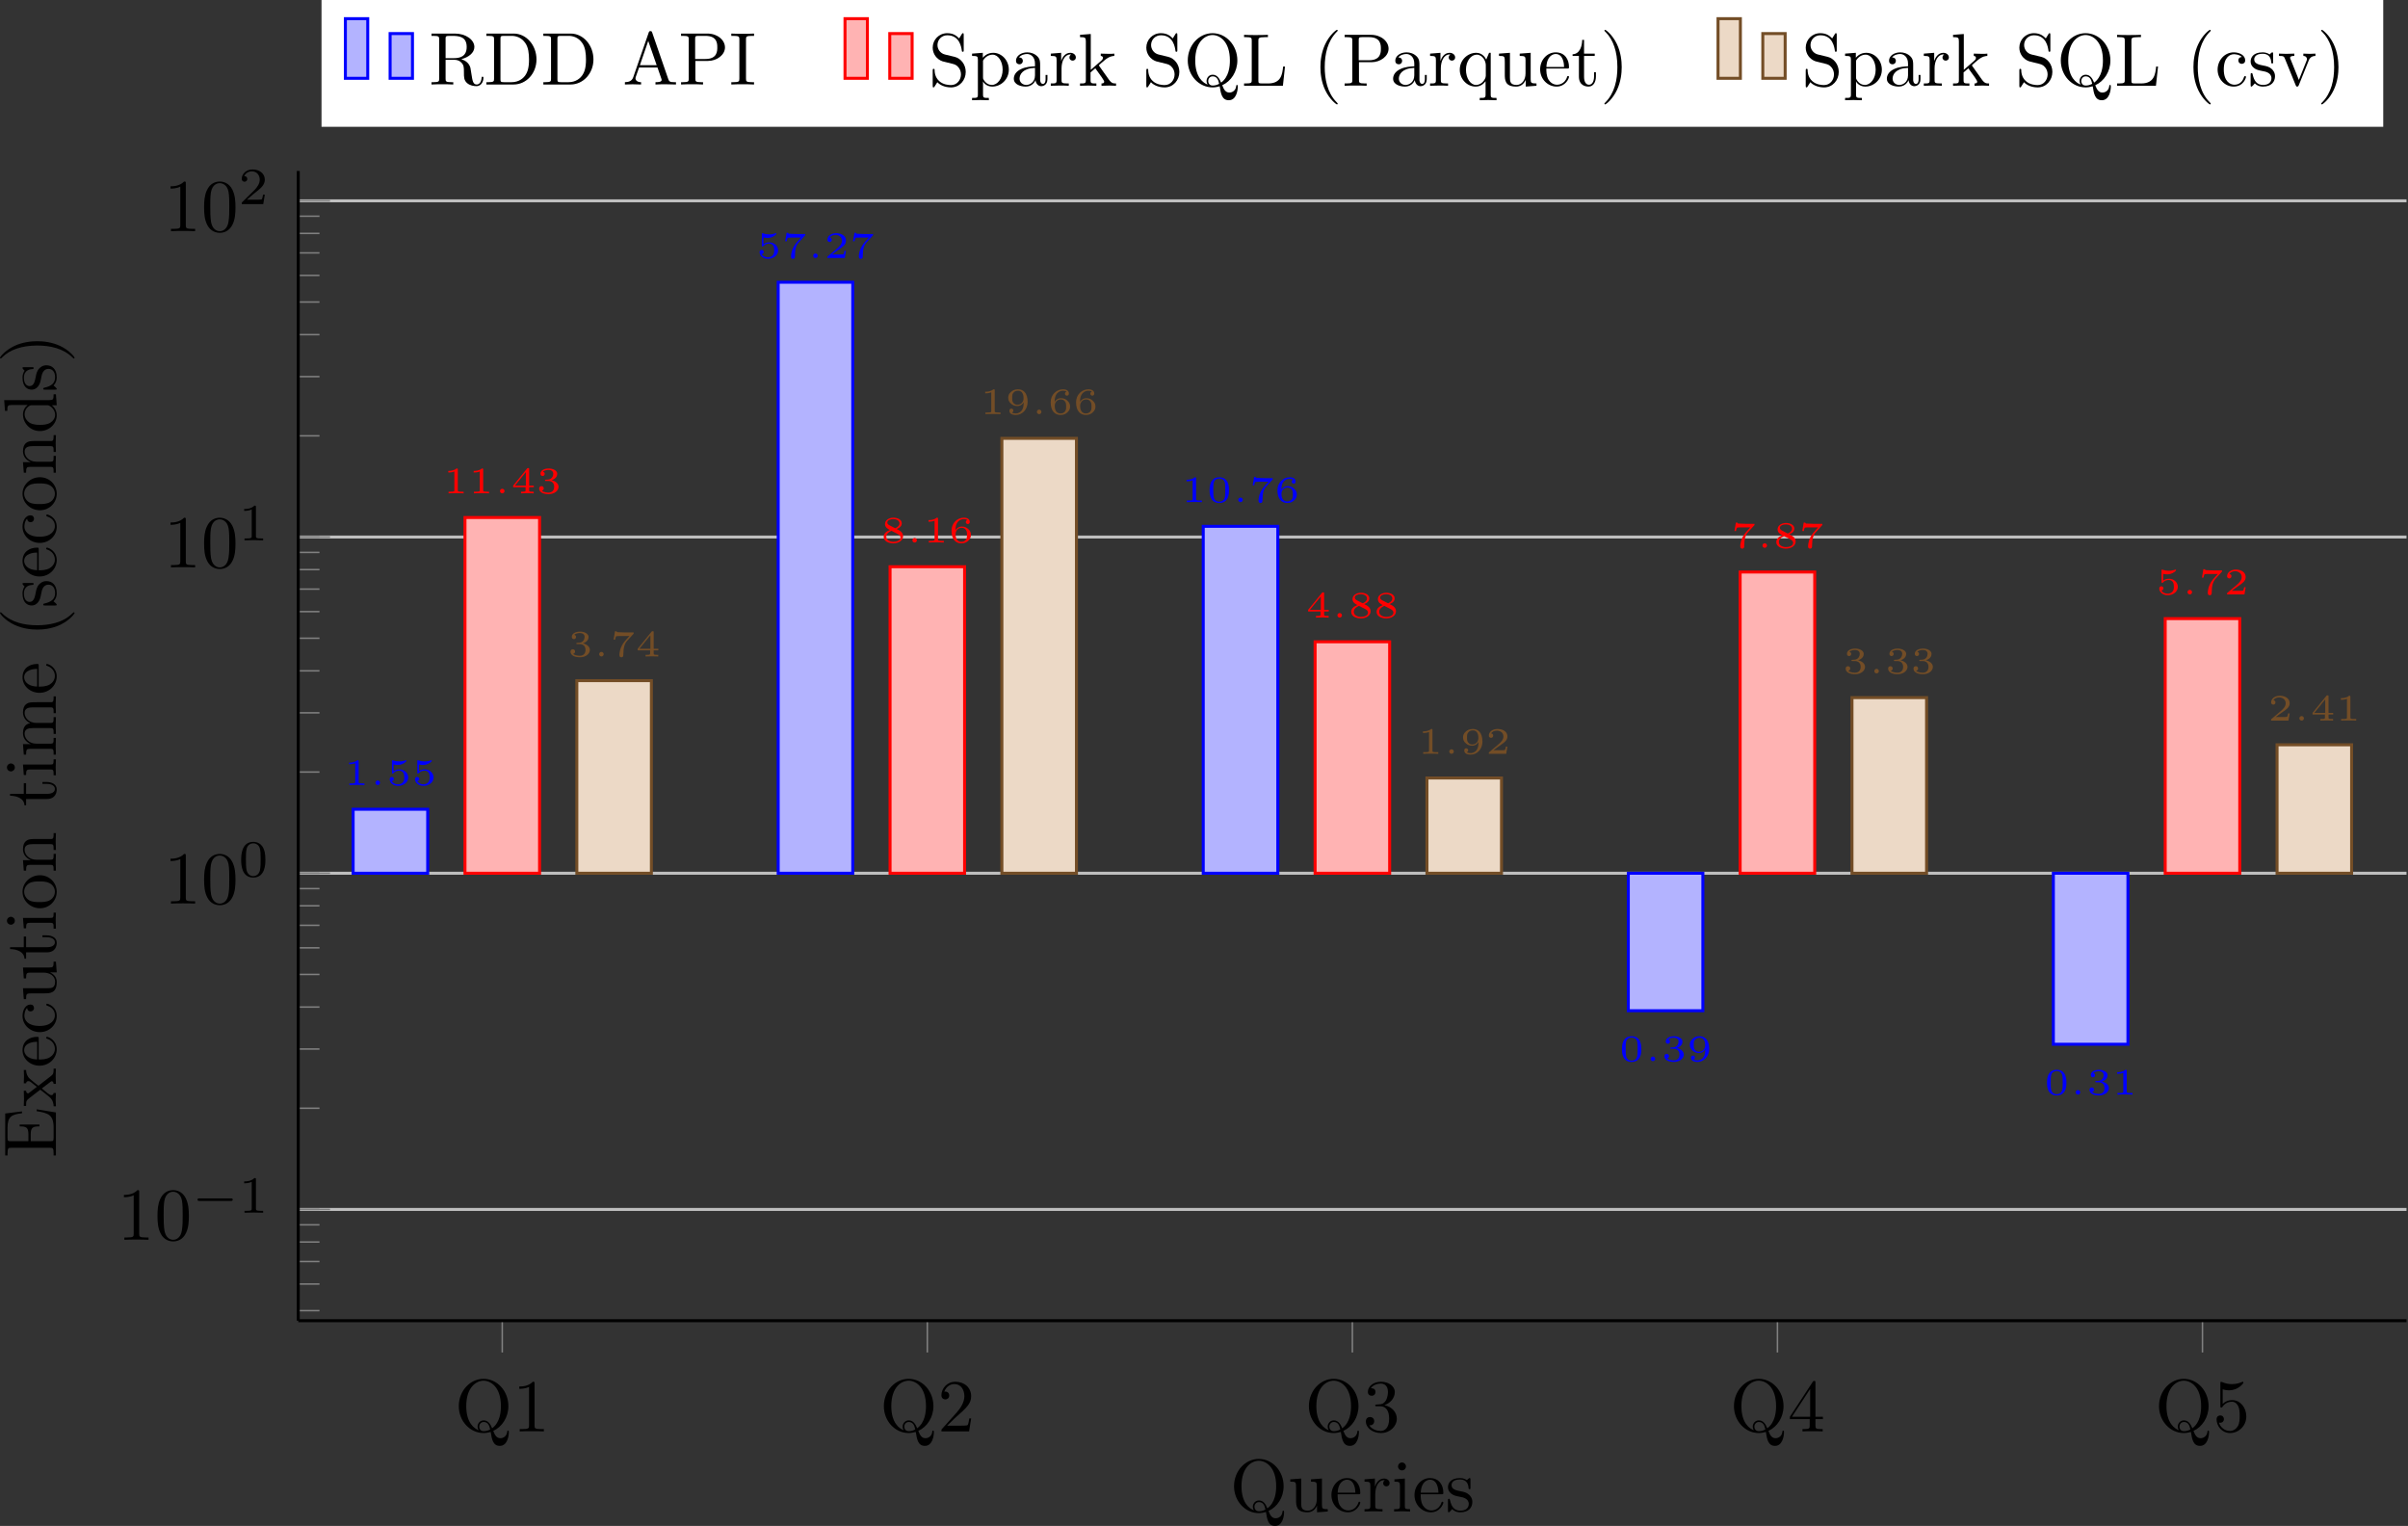 <?xml version='1.0' encoding='UTF-8'?>
<!-- This file was generated by dvisvgm 3.0.4 -->
<svg version='1.1' xmlns='http://www.w3.org/2000/svg' xmlns:xlink='http://www.w3.org/1999/xlink' width='321.751pt' height='203.855pt' viewBox='-63.7 -67.02 321.751 203.855'>
<rect x="-63.7" y="-67.02" width="321.751" height="203.855" fill="#333333" stroke="none"/>
<defs>
<clipPath id='clip1'>
<path d='M-23.848 109.414H257.852V-44.18H-23.848Z'/>
</clipPath>
<path id='g5-27' d='M7.143 0V-.309H6.964C6.366-.309 6.227-.379 6.117-.707L3.965-6.934C3.915-7.064 3.895-7.133 3.736-7.133S3.547-7.073 3.497-6.934L1.435-.976C1.255-.468 .857-.319 .319-.309V0L1.335-.03L2.481 0V-.309C1.983-.309 1.733-.558 1.733-.817C1.733-.847 1.743-.946 1.753-.966L2.212-2.271H4.672L5.2-.747C5.21-.707 5.23-.648 5.23-.608C5.23-.309 4.672-.309 4.403-.309V0C4.762-.03 5.46-.03 5.838-.03L7.143 0ZM4.563-2.58H2.321L3.437-5.818L4.563-2.58Z'/>
<path id='g5-28' d='M4.812-.887V-1.445H4.563V-.887C4.563-.309 4.314-.249 4.204-.249C3.875-.249 3.836-.697 3.836-.747V-2.74C3.836-3.158 3.836-3.547 3.477-3.915C3.088-4.304 2.59-4.463 2.112-4.463C1.295-4.463 .608-3.995 .608-3.337C.608-3.039 .807-2.869 1.066-2.869C1.345-2.869 1.524-3.068 1.524-3.328C1.524-3.447 1.474-3.776 1.016-3.786C1.285-4.134 1.773-4.244 2.092-4.244C2.58-4.244 3.148-3.856 3.148-2.969V-2.6C2.64-2.57 1.943-2.54 1.315-2.242C.568-1.903 .319-1.385 .319-.946C.319-.139 1.285 .11 1.913 .11C2.57 .11 3.029-.289 3.218-.757C3.258-.359 3.527 .06 3.995 .06C4.204 .06 4.812-.08 4.812-.887ZM3.148-1.395C3.148-.448 2.431-.11 1.983-.11C1.494-.11 1.086-.458 1.086-.956C1.086-1.504 1.504-2.331 3.148-2.391V-1.395Z'/>
<path id='g5-43' d='M4.134-1.186C4.134-1.285 4.035-1.285 4.005-1.285C3.915-1.285 3.895-1.245 3.875-1.186C3.587-.259 2.939-.139 2.57-.139C2.042-.139 1.166-.568 1.166-2.172C1.166-3.796 1.983-4.214 2.511-4.214C2.6-4.214 3.228-4.204 3.577-3.846C3.168-3.816 3.108-3.517 3.108-3.387C3.108-3.128 3.288-2.929 3.567-2.929C3.826-2.929 4.025-3.098 4.025-3.397C4.025-4.075 3.268-4.463 2.501-4.463C1.255-4.463 .339-3.387 .339-2.152C.339-.877 1.325 .11 2.481 .11C3.816 .11 4.134-1.086 4.134-1.186Z'/>
<path id='g5-46' d='M7.044-3.347C7.044-5.24 5.699-6.804 3.995-6.804H.349V-6.496H.588C1.355-6.496 1.375-6.386 1.375-6.027V-.777C1.375-.418 1.355-.309 .588-.309H.349V0H3.995C5.669 0 7.044-1.474 7.044-3.347ZM6.047-3.347C6.047-2.242 5.858-1.644 5.499-1.156C5.3-.887 4.732-.309 3.726-.309H2.72C2.252-.309 2.232-.379 2.232-.707V-6.097C2.232-6.426 2.252-6.496 2.72-6.496H3.716C4.334-6.496 5.021-6.276 5.529-5.569C5.958-4.981 6.047-4.125 6.047-3.347Z'/>
<path id='g5-47' d='M5.25 0V-.309C4.553-.309 4.473-.379 4.473-.867V-6.914L3.039-6.804V-6.496C3.736-6.496 3.816-6.426 3.816-5.938V-3.786C3.527-4.144 3.098-4.403 2.56-4.403C1.385-4.403 .339-3.427 .339-2.142C.339-.877 1.315 .11 2.451 .11C3.088 .11 3.537-.229 3.786-.548V.11L5.25 0ZM3.786-1.176C3.786-.996 3.786-.976 3.676-.807C3.377-.329 2.929-.11 2.501-.11C2.052-.11 1.694-.369 1.455-.747C1.196-1.156 1.166-1.724 1.166-2.132C1.166-2.501 1.186-3.098 1.474-3.547C1.684-3.856 2.062-4.184 2.6-4.184C2.949-4.184 3.367-4.035 3.676-3.587C3.786-3.417 3.786-3.397 3.786-3.218V-1.176Z'/>
<path id='g5-49' d='M6.496-2.57H6.247C5.998-1.036 5.768-.309 4.055-.309H2.73C2.262-.309 2.242-.379 2.242-.707V-3.367H3.138C4.105-3.367 4.214-3.049 4.214-2.202H4.463V-4.842H4.214C4.214-3.985 4.105-3.676 3.138-3.676H2.242V-6.067C2.242-6.396 2.262-6.466 2.73-6.466H4.015C5.539-6.466 5.808-5.918 5.968-4.533H6.217L5.938-6.775H.329V-6.466H.568C1.335-6.466 1.355-6.356 1.355-5.998V-.777C1.355-.418 1.335-.309 .568-.309H.329V0H6.077L6.496-2.57Z'/>
<path id='g5-50' d='M4.134-1.186C4.134-1.285 4.055-1.305 4.005-1.305C3.915-1.305 3.895-1.245 3.875-1.166C3.527-.139 2.63-.139 2.531-.139C2.032-.139 1.634-.438 1.405-.807C1.106-1.285 1.106-1.943 1.106-2.301H3.885C4.105-2.301 4.134-2.301 4.134-2.511C4.134-3.497 3.597-4.463 2.351-4.463C1.196-4.463 .279-3.437 .279-2.192C.279-.857 1.325 .11 2.471 .11C3.686 .11 4.134-.996 4.134-1.186ZM3.477-2.511H1.116C1.176-3.995 2.012-4.244 2.351-4.244C3.377-4.244 3.477-2.899 3.477-2.511Z'/>
<path id='g5-56' d='M4.473-2.002C4.473-3.188 3.656-4.184 2.58-4.184C2.102-4.184 1.674-4.025 1.315-3.676V-5.619C1.514-5.559 1.843-5.489 2.162-5.489C3.387-5.489 4.085-6.396 4.085-6.526C4.085-6.585 4.055-6.635 3.985-6.635C3.985-6.635 3.955-6.635 3.905-6.605C3.706-6.516 3.218-6.316 2.55-6.316C2.152-6.316 1.694-6.386 1.225-6.595C1.146-6.625 1.106-6.625 1.106-6.625C1.006-6.625 1.006-6.545 1.006-6.386V-3.437C1.006-3.258 1.006-3.178 1.146-3.178C1.215-3.178 1.235-3.208 1.275-3.268C1.385-3.427 1.753-3.965 2.56-3.965C3.078-3.965 3.328-3.507 3.407-3.328C3.567-2.959 3.587-2.57 3.587-2.072C3.587-1.724 3.587-1.126 3.347-.707C3.108-.319 2.74-.06 2.281-.06C1.554-.06 .986-.588 .817-1.176C.847-1.166 .877-1.156 .986-1.156C1.315-1.156 1.484-1.405 1.484-1.644S1.315-2.132 .986-2.132C.847-2.132 .498-2.062 .498-1.604C.498-.747 1.186 .219 2.301 .219C3.457 .219 4.473-.737 4.473-2.002Z'/>
<path id='g5-57' d='M4.692-1.644V-1.953H3.696V-6.486C3.696-6.685 3.696-6.745 3.537-6.745C3.447-6.745 3.417-6.745 3.337-6.625L.279-1.953V-1.644H2.929V-.777C2.929-.418 2.909-.309 2.172-.309H1.963V0C2.371-.03 2.889-.03 3.308-.03S4.254-.03 4.663 0V-.309H4.453C3.716-.309 3.696-.418 3.696-.777V-1.644H4.692ZM2.989-1.953H.558L2.989-5.669V-1.953Z'/>
<path id='g5-65' d='M3.318 0V-.309H3.059C2.271-.309 2.242-.418 2.242-.777V-6.027C2.242-6.386 2.271-6.496 3.059-6.496H3.318V-6.804C2.969-6.775 2.182-6.775 1.803-6.775C1.415-6.775 .628-6.775 .279-6.804V-6.496H.538C1.325-6.496 1.355-6.386 1.355-6.027V-.777C1.355-.418 1.325-.309 .538-.309H.279V0C.628-.03 1.415-.03 1.793-.03C2.182-.03 2.969-.03 3.318 0Z'/>
<path id='g5-66' d='M2.461 0V-.309C1.803-.309 1.763-.359 1.763-.747V-4.403L.369-4.294V-3.985C1.016-3.985 1.106-3.925 1.106-3.437V-.757C1.106-.309 .996-.309 .329-.309V0L1.425-.03C1.773-.03 2.122-.01 2.461 0ZM1.913-6.017C1.913-6.286 1.684-6.545 1.385-6.545C1.046-6.545 .847-6.267 .847-6.017C.847-5.748 1.076-5.489 1.375-5.489C1.714-5.489 1.913-5.768 1.913-6.017Z'/>
<path id='g5-70' d='M5.091 0V-.309C4.722-.309 4.503-.309 4.125-.837L2.859-2.62C2.849-2.64 2.8-2.7 2.8-2.73C2.8-2.77 3.507-3.367 3.606-3.447C4.234-3.955 4.653-3.975 4.862-3.985V-4.294C4.573-4.264 4.443-4.264 4.164-4.264C3.806-4.264 3.188-4.284 3.049-4.294V-3.985C3.238-3.975 3.337-3.866 3.337-3.736C3.337-3.537 3.198-3.417 3.118-3.347L1.714-2.132V-6.914L.279-6.804V-6.496C.976-6.496 1.056-6.426 1.056-5.938V-.757C1.056-.309 .946-.309 .279-.309V0L1.365-.03L2.461 0V-.309C1.793-.309 1.684-.309 1.684-.757V-1.783L2.321-2.331C3.088-1.275 3.507-.717 3.507-.538C3.507-.349 3.337-.309 3.148-.309V0L4.224-.03C4.513-.03 4.802-.02 5.091 0Z'/>
<path id='g5-71' d='M5.798-2.57H5.549C5.44-1.554 5.3-.309 3.547-.309H2.73C2.262-.309 2.242-.379 2.242-.707V-6.017C2.242-6.356 2.242-6.496 3.188-6.496H3.517V-6.804C3.158-6.775 2.252-6.775 1.843-6.775C1.455-6.775 .677-6.775 .329-6.804V-6.496H.568C1.335-6.496 1.355-6.386 1.355-6.027V-.777C1.355-.418 1.335-.309 .568-.309H.329V0H5.519L5.798-2.57Z'/>
<path id='g5-75' d='M8.1 0V-.309C7.582-.309 7.333-.309 7.323-.608V-2.511C7.323-3.367 7.323-3.676 7.014-4.035C6.874-4.204 6.545-4.403 5.968-4.403C5.131-4.403 4.692-3.806 4.523-3.427C4.384-4.294 3.646-4.403 3.198-4.403C2.471-4.403 2.002-3.975 1.724-3.357V-4.403L.319-4.294V-3.985C1.016-3.985 1.096-3.915 1.096-3.427V-.757C1.096-.309 .986-.309 .319-.309V0L1.445-.03L2.56 0V-.309C1.893-.309 1.783-.309 1.783-.757V-2.59C1.783-3.626 2.491-4.184 3.128-4.184C3.756-4.184 3.866-3.646 3.866-3.078V-.757C3.866-.309 3.756-.309 3.088-.309V0L4.214-.03L5.33 0V-.309C4.663-.309 4.553-.309 4.553-.757V-2.59C4.553-3.626 5.26-4.184 5.898-4.184C6.526-4.184 6.635-3.646 6.635-3.078V-.757C6.635-.309 6.526-.309 5.858-.309V0L6.984-.03L8.1 0Z'/>
<path id='g5-77' d='M5.33 0V-.309C4.812-.309 4.563-.309 4.553-.608V-2.511C4.553-3.367 4.553-3.676 4.244-4.035C4.105-4.204 3.776-4.403 3.198-4.403C2.471-4.403 2.002-3.975 1.724-3.357V-4.403L.319-4.294V-3.985C1.016-3.985 1.096-3.915 1.096-3.427V-.757C1.096-.309 .986-.309 .319-.309V0L1.445-.03L2.56 0V-.309C1.893-.309 1.783-.309 1.783-.757V-2.59C1.783-3.626 2.491-4.184 3.128-4.184C3.756-4.184 3.866-3.646 3.866-3.078V-.757C3.866-.309 3.756-.309 3.088-.309V0L4.214-.03L5.33 0Z'/>
<path id='g5-81' d='M4.692-2.132C4.692-3.407 3.696-4.463 2.491-4.463C1.245-4.463 .279-3.377 .279-2.132C.279-.847 1.315 .11 2.481 .11C3.686 .11 4.692-.867 4.692-2.132ZM3.866-2.212C3.866-1.853 3.866-1.315 3.646-.877C3.427-.428 2.989-.139 2.491-.139C2.062-.139 1.624-.349 1.355-.807C1.106-1.245 1.106-1.853 1.106-2.212C1.106-2.6 1.106-3.138 1.345-3.577C1.614-4.035 2.082-4.244 2.481-4.244C2.919-4.244 3.347-4.025 3.606-3.597S3.866-2.59 3.866-2.212Z'/>
<path id='g5-82' d='M4.174 0V-.309H3.856C2.959-.309 2.929-.418 2.929-.787V-6.376C2.929-6.615 2.929-6.635 2.7-6.635C2.082-5.998 1.205-5.998 .887-5.998V-5.689C1.086-5.689 1.674-5.689 2.192-5.948V-.787C2.192-.428 2.162-.309 1.265-.309H.946V0C1.295-.03 2.162-.03 2.56-.03S3.826-.03 4.174 0Z'/>
<path id='g5-83' d='M6.217-4.951C6.217-5.928 5.23-6.804 3.866-6.804H.349V-6.496H.588C1.355-6.496 1.375-6.386 1.375-6.027V-.777C1.375-.418 1.355-.309 .588-.309H.349V0C.697-.03 1.435-.03 1.813-.03S2.939-.03 3.288 0V-.309H3.049C2.281-.309 2.262-.418 2.262-.777V-3.148H3.945C5.141-3.148 6.217-3.955 6.217-4.951ZM5.191-4.951C5.191-4.483 5.191-3.407 3.606-3.407H2.232V-6.097C2.232-6.426 2.252-6.496 2.72-6.496H3.606C5.191-6.496 5.191-5.44 5.191-4.951Z'/>
<path id='g5-84' d='M5.191-2.152C5.191-3.417 4.224-4.403 3.108-4.403C2.331-4.403 1.913-3.965 1.714-3.746V-4.403L.279-4.294V-3.985C.986-3.985 1.056-3.925 1.056-3.487V1.176C1.056 1.624 .946 1.624 .279 1.624V1.933L1.395 1.903L2.521 1.933V1.624C1.853 1.624 1.743 1.624 1.743 1.176V-.498V-.588C1.793-.428 2.212 .11 2.969 .11C4.154 .11 5.191-.867 5.191-2.152ZM4.364-2.152C4.364-.946 3.666-.11 2.929-.11C2.531-.11 2.152-.309 1.883-.717C1.743-.927 1.743-.936 1.743-1.136V-3.357C2.032-3.866 2.521-4.154 3.029-4.154C3.756-4.154 4.364-3.278 4.364-2.152Z'/>
<path id='g5-85' d='M3.298 2.391C3.298 2.361 3.298 2.341 3.128 2.172C1.883 .917 1.564-.966 1.564-2.491C1.564-4.224 1.943-5.958 3.168-7.203C3.298-7.323 3.298-7.342 3.298-7.372C3.298-7.442 3.258-7.472 3.198-7.472C3.098-7.472 2.202-6.795 1.614-5.529C1.106-4.433 .986-3.328 .986-2.491C.986-1.714 1.096-.508 1.644 .618C2.242 1.843 3.098 2.491 3.198 2.491C3.258 2.491 3.298 2.461 3.298 2.391Z'/>
<path id='g5-86' d='M2.879-2.491C2.879-3.268 2.77-4.473 2.222-5.599C1.624-6.824 .767-7.472 .667-7.472C.608-7.472 .568-7.432 .568-7.372C.568-7.342 .568-7.323 .757-7.143C1.733-6.157 2.301-4.573 2.301-2.491C2.301-.787 1.933 .966 .697 2.222C.568 2.341 .568 2.361 .568 2.391C.568 2.451 .608 2.491 .667 2.491C.767 2.491 1.664 1.813 2.252 .548C2.76-.548 2.879-1.654 2.879-2.491Z'/>
<path id='g5-90' d='M7.243 .1C7.243 0 7.243-.11 7.133-.11C7.044-.11 7.034-.03 7.024 .07C6.964 .608 6.545 .907 6.117 .907C5.649 .907 5.4 .568 5.161-.07C6.336-.598 7.183-1.873 7.183-3.377C7.183-5.41 5.679-7.024 3.866-7.024C2.082-7.024 .558-5.43 .558-3.377C.558-1.365 2.062 .219 3.875 .219C4.184 .219 4.533 .159 4.822 .07C4.971 1.016 5.111 1.933 6.037 1.933C7.054 1.933 7.243 .608 7.243 .1ZM6.187-3.377C6.187-2.6 6.067-1.196 5.011-.418C4.792-.976 4.473-1.474 3.885-1.474C3.377-1.474 3.068-1.046 3.068-.638C3.068-.369 3.198-.179 3.208-.159C2.67-.359 1.554-1.086 1.554-3.377C1.554-5.968 2.949-6.775 3.866-6.775C4.832-6.775 6.187-5.918 6.187-3.377ZM4.752-.259C4.413-.07 4.095-.03 3.875-.03C3.367-.03 3.288-.488 3.288-.638C3.288-.927 3.497-1.255 3.885-1.255C4.423-1.255 4.643-.837 4.752-.259Z'/>
<path id='g5-91' d='M5.25 1.933V1.624C4.583 1.624 4.473 1.624 4.473 1.176V-4.403H4.254L3.875-3.497C3.746-3.776 3.337-4.403 2.54-4.403C1.385-4.403 .339-3.437 .339-2.142C.339-.897 1.305 .11 2.461 .11C3.158 .11 3.567-.319 3.786-.608V1.176C3.786 1.624 3.676 1.624 3.009 1.624V1.933L4.125 1.903L5.25 1.933ZM3.816-1.355C3.816-1.036 3.636-.757 3.417-.518C3.288-.379 2.969-.11 2.501-.11C1.773-.11 1.166-.996 1.166-2.142C1.166-3.328 1.863-4.154 2.6-4.154C3.397-4.154 3.816-3.288 3.816-2.76V-1.355Z'/>
<path id='g5-95' d='M7.293-.877C7.293-.936 7.293-1.046 7.163-1.046C7.054-1.046 7.054-.956 7.044-.887C6.984-.179 6.635 0 6.386 0C5.898 0 5.818-.508 5.679-1.435L5.549-2.232C5.37-2.869 4.882-3.198 4.334-3.387C5.3-3.626 6.077-4.234 6.077-5.011C6.077-5.968 4.941-6.804 3.477-6.804H.349V-6.496H.588C1.355-6.496 1.375-6.386 1.375-6.027V-.777C1.375-.418 1.355-.309 .588-.309H.349V0C.707-.03 1.415-.03 1.803-.03S2.899-.03 3.258 0V-.309H3.019C2.252-.309 2.232-.418 2.232-.777V-3.298H3.377C3.537-3.298 3.955-3.298 4.304-2.959C4.682-2.6 4.682-2.291 4.682-1.624C4.682-.976 4.682-.578 5.091-.199C5.499 .159 6.047 .219 6.346 .219C7.123 .219 7.293-.598 7.293-.877ZM5.051-5.011C5.051-4.324 4.812-3.517 3.337-3.517H2.232V-6.097C2.232-6.326 2.232-6.446 2.451-6.476C2.55-6.496 2.839-6.496 3.039-6.496C3.935-6.496 5.051-6.456 5.051-5.011Z'/>
<path id='g5-96' d='M3.626-3.796C3.626-4.115 3.318-4.403 2.889-4.403C2.162-4.403 1.803-3.736 1.664-3.308V-4.403L.279-4.294V-3.985C.976-3.985 1.056-3.915 1.056-3.427V-.757C1.056-.309 .946-.309 .279-.309V0L1.415-.03C1.813-.03 2.281-.03 2.68 0V-.309H2.471C1.733-.309 1.714-.418 1.714-.777V-2.311C1.714-3.298 2.132-4.184 2.889-4.184C2.959-4.184 2.979-4.184 2.999-4.174C2.969-4.164 2.77-4.045 2.77-3.786C2.77-3.507 2.979-3.357 3.198-3.357C3.377-3.357 3.626-3.477 3.626-3.796Z'/>
<path id='g5-97' d='M4.971-1.853C4.971-2.849 4.314-3.666 3.477-3.866L2.202-4.174C1.584-4.324 1.196-4.862 1.196-5.44C1.196-6.137 1.733-6.745 2.511-6.745C4.174-6.745 4.394-5.111 4.453-4.663C4.463-4.603 4.463-4.543 4.573-4.543C4.702-4.543 4.702-4.593 4.702-4.782V-6.785C4.702-6.954 4.702-7.024 4.593-7.024C4.523-7.024 4.513-7.014 4.443-6.894L4.095-6.326C3.796-6.615 3.387-7.024 2.501-7.024C1.395-7.024 .558-6.147 .558-5.091C.558-4.264 1.086-3.537 1.863-3.268C1.973-3.228 2.481-3.108 3.178-2.939C3.447-2.869 3.746-2.8 4.025-2.431C4.234-2.172 4.334-1.843 4.334-1.514C4.334-.807 3.836-.09 2.999-.09C2.71-.09 1.953-.139 1.425-.628C.847-1.166 .817-1.803 .807-2.162C.797-2.262 .717-2.262 .687-2.262C.558-2.262 .558-2.192 .558-2.012V-.02C.558 .149 .558 .219 .667 .219C.737 .219 .747 .199 .817 .09C.817 .09 .847 .05 1.176-.478C1.484-.139 2.122 .219 3.009 .219C4.174 .219 4.971-.757 4.971-1.853Z'/>
<path id='g5-98' d='M3.587-1.275C3.587-1.803 3.288-2.102 3.168-2.222C2.839-2.54 2.451-2.62 2.032-2.7C1.474-2.809 .807-2.939 .807-3.517C.807-3.866 1.066-4.274 1.923-4.274C3.019-4.274 3.068-3.377 3.088-3.068C3.098-2.979 3.208-2.979 3.208-2.979C3.337-2.979 3.337-3.029 3.337-3.218V-4.224C3.337-4.394 3.337-4.463 3.228-4.463C3.178-4.463 3.158-4.463 3.029-4.344C2.999-4.304 2.899-4.214 2.859-4.184C2.481-4.463 2.072-4.463 1.923-4.463C.707-4.463 .329-3.796 .329-3.238C.329-2.889 .488-2.61 .757-2.391C1.076-2.132 1.355-2.072 2.072-1.933C2.291-1.893 3.108-1.733 3.108-1.016C3.108-.508 2.76-.11 1.983-.11C1.146-.11 .787-.677 .598-1.524C.568-1.654 .558-1.694 .458-1.694C.329-1.694 .329-1.624 .329-1.445V-.13C.329 .04 .329 .11 .438 .11C.488 .11 .498 .1 .687-.09C.707-.11 .707-.13 .887-.319C1.325 .1 1.773 .11 1.983 .11C3.128 .11 3.587-.558 3.587-1.275Z'/>
<path id='g5-105' d='M3.308-1.235V-1.803H3.059V-1.255C3.059-.518 2.76-.139 2.391-.139C1.724-.139 1.724-1.046 1.724-1.215V-3.985H3.148V-4.294H1.724V-6.127H1.474C1.465-5.31 1.166-4.244 .189-4.204V-3.985H1.036V-1.235C1.036-.01 1.963 .11 2.321 .11C3.029 .11 3.308-.598 3.308-1.235Z'/>
<path id='g5-106' d='M4.553-1.704C4.553-2.521 3.925-3.298 2.889-3.507C3.706-3.776 4.284-4.473 4.284-5.26C4.284-6.077 3.407-6.635 2.451-6.635C1.445-6.635 .687-6.037 .687-5.28C.687-4.951 .907-4.762 1.196-4.762C1.504-4.762 1.704-4.981 1.704-5.27C1.704-5.768 1.235-5.768 1.086-5.768C1.395-6.257 2.052-6.386 2.411-6.386C2.819-6.386 3.367-6.167 3.367-5.27C3.367-5.151 3.347-4.573 3.088-4.134C2.79-3.656 2.451-3.626 2.202-3.616C2.122-3.606 1.883-3.587 1.813-3.587C1.733-3.577 1.664-3.567 1.664-3.467C1.664-3.357 1.733-3.357 1.903-3.357H2.341C3.158-3.357 3.527-2.68 3.527-1.704C3.527-.349 2.839-.06 2.401-.06C1.973-.06 1.225-.229 .877-.817C1.225-.767 1.534-.986 1.534-1.365C1.534-1.724 1.265-1.923 .976-1.923C.737-1.923 .418-1.783 .418-1.345C.418-.438 1.345 .219 2.431 .219C3.646 .219 4.553-.687 4.553-1.704Z'/>
<path id='g5-107' d='M4.473-1.733H4.224C4.174-1.435 4.105-.996 4.005-.847C3.935-.767 3.278-.767 3.059-.767H1.265L2.321-1.793C3.875-3.168 4.473-3.706 4.473-4.702C4.473-5.838 3.577-6.635 2.361-6.635C1.235-6.635 .498-5.719 .498-4.832C.498-4.274 .996-4.274 1.026-4.274C1.196-4.274 1.544-4.394 1.544-4.802C1.544-5.061 1.365-5.32 1.016-5.32C.936-5.32 .917-5.32 .887-5.31C1.116-5.958 1.654-6.326 2.232-6.326C3.138-6.326 3.567-5.519 3.567-4.702C3.567-3.905 3.068-3.118 2.521-2.501L.608-.369C.498-.259 .498-.239 .498 0H4.194L4.473-1.733Z'/>
<path id='g5-109' d='M5.33 0V-.309C4.633-.309 4.553-.379 4.553-.867V-4.403L3.088-4.294V-3.985C3.786-3.985 3.866-3.915 3.866-3.427V-1.654C3.866-.787 3.387-.11 2.66-.11C1.823-.11 1.783-.578 1.783-1.096V-4.403L.319-4.294V-3.985C1.096-3.985 1.096-3.955 1.096-3.068V-1.574C1.096-.797 1.096 .11 2.61 .11C3.168 .11 3.606-.169 3.895-.787V.11L5.33 0Z'/>
<path id='g5-112' d='M5.061-3.985V-4.294C4.832-4.274 4.543-4.264 4.314-4.264L3.447-4.294V-3.985C3.816-3.975 3.925-3.746 3.925-3.557C3.925-3.467 3.905-3.427 3.866-3.318L2.849-.777L1.733-3.557C1.674-3.686 1.674-3.726 1.674-3.726C1.674-3.985 2.062-3.985 2.242-3.985V-4.294L1.156-4.264C.887-4.264 .488-4.274 .189-4.294V-3.985C.817-3.985 .857-3.925 .986-3.616L2.421-.08C2.481 .06 2.501 .11 2.63 .11S2.8 .02 2.839-.08L4.144-3.318C4.234-3.547 4.403-3.975 5.061-3.985Z'/>
<path id='g5-116' d='M5.141 0V-.309C4.603-.309 4.423-.329 4.194-.618L2.859-2.341C3.158-2.72 3.537-3.208 3.776-3.467C4.085-3.826 4.493-3.975 4.961-3.985V-4.294C4.702-4.274 4.403-4.264 4.144-4.264C3.846-4.264 3.318-4.284 3.188-4.294V-3.985C3.397-3.965 3.477-3.836 3.477-3.676S3.377-3.387 3.328-3.328L2.71-2.55L1.933-3.557C1.843-3.656 1.843-3.676 1.843-3.736C1.843-3.885 1.993-3.975 2.192-3.985V-4.294L1.116-4.264C.907-4.264 .438-4.274 .169-4.294V-3.985C.867-3.985 .877-3.975 1.345-3.377L2.331-2.092C1.863-1.494 1.863-1.474 1.395-.907C.917-.329 .329-.309 .12-.309V0C.379-.02 .687-.03 .946-.03L1.893 0V-.309C1.674-.339 1.604-.468 1.604-.618C1.604-.837 1.893-1.166 2.501-1.883L3.258-.887C3.337-.777 3.467-.618 3.467-.558C3.467-.468 3.377-.319 3.108-.309V0L4.184-.03C4.453-.03 4.842-.02 5.141 0Z'/>
<path id='g4-48' d='M4.583-3.188C4.583-3.985 4.533-4.782 4.184-5.519C3.726-6.476 2.909-6.635 2.491-6.635C1.893-6.635 1.166-6.376 .757-5.45C.438-4.762 .389-3.985 .389-3.188C.389-2.441 .428-1.544 .837-.787C1.265 .02 1.993 .219 2.481 .219C3.019 .219 3.776 .01 4.214-.936C4.533-1.624 4.583-2.401 4.583-3.188ZM2.481 0C2.092 0 1.504-.249 1.325-1.205C1.215-1.803 1.215-2.72 1.215-3.308C1.215-3.945 1.215-4.603 1.295-5.141C1.484-6.326 2.232-6.416 2.481-6.416C2.809-6.416 3.467-6.237 3.656-5.25C3.756-4.692 3.756-3.935 3.756-3.308C3.756-2.56 3.756-1.883 3.646-1.245C3.497-.299 2.929 0 2.481 0Z'/>
<path id='g4-49' d='M2.929-6.376C2.929-6.615 2.929-6.635 2.7-6.635C2.082-5.998 1.205-5.998 .887-5.998V-5.689C1.086-5.689 1.674-5.689 2.192-5.948V-.787C2.192-.428 2.162-.309 1.265-.309H.946V0C1.295-.03 2.162-.03 2.56-.03S3.826-.03 4.174 0V-.309H3.856C2.959-.309 2.929-.418 2.929-.787V-6.376Z'/>
<path id='g1-58' d='M1.445-.304C1.445-.468 1.305-.608 1.141-.608S.837-.468 .837-.304S.976 0 1.141 0S1.445-.139 1.445-.304Z'/>
<path id='g0-0' d='M5.189-1.576C5.3-1.576 5.467-1.576 5.467-1.743C5.467-1.918 5.307-1.918 5.189-1.918H1.032C.921-1.918 .753-1.918 .753-1.75C.753-1.576 .914-1.576 1.032-1.576H5.189Z'/>
<path id='g3-48' d='M3.599-2.225C3.599-2.992 3.508-3.543 3.187-4.031C2.971-4.352 2.538-4.631 1.981-4.631C.363-4.631 .363-2.727 .363-2.225S.363 .139 1.981 .139S3.599-1.723 3.599-2.225ZM1.981-.056C1.66-.056 1.234-.244 1.095-.816C.997-1.227 .997-1.799 .997-2.315C.997-2.824 .997-3.354 1.102-3.738C1.248-4.289 1.695-4.435 1.981-4.435C2.357-4.435 2.72-4.205 2.845-3.801C2.957-3.424 2.964-2.922 2.964-2.315C2.964-1.799 2.964-1.283 2.873-.844C2.734-.209 2.26-.056 1.981-.056Z'/>
<path id='g3-49' d='M2.336-4.435C2.336-4.624 2.322-4.631 2.127-4.631C1.681-4.191 1.046-4.184 .76-4.184V-3.933C.928-3.933 1.388-3.933 1.771-4.129V-.572C1.771-.342 1.771-.251 1.074-.251H.809V0C.934-.007 1.792-.028 2.05-.028C2.267-.028 3.145-.007 3.299 0V-.251H3.034C2.336-.251 2.336-.342 2.336-.572V-4.435Z'/>
<path id='g3-50' d='M3.522-1.269H3.285C3.264-1.116 3.194-.704 3.103-.635C3.048-.593 2.511-.593 2.413-.593H1.13C1.862-1.241 2.106-1.437 2.525-1.764C3.041-2.176 3.522-2.608 3.522-3.271C3.522-4.115 2.783-4.631 1.89-4.631C1.025-4.631 .439-4.024 .439-3.382C.439-3.027 .739-2.992 .809-2.992C.976-2.992 1.179-3.11 1.179-3.361C1.179-3.487 1.13-3.731 .767-3.731C.983-4.226 1.458-4.38 1.785-4.38C2.483-4.38 2.845-3.836 2.845-3.271C2.845-2.664 2.413-2.183 2.19-1.932L.509-.272C.439-.209 .439-.195 .439 0H3.313L3.522-1.269Z'/>
<path id='g2-48' d='M2.994-1.594C2.994-1.953 2.994-3.318 1.694-3.318S.394-1.953 .394-1.594C.394-1.23 .394 .11 1.694 .11S2.994-1.23 2.994-1.594ZM1.694-.055C1.509-.055 1.091-.12 .966-.623C.897-.892 .892-1.245 .892-1.654C.892-2.022 .892-2.366 .971-2.65C1.096-3.068 1.479-3.153 1.694-3.153C2.062-3.153 2.326-2.964 2.426-2.615C2.496-2.361 2.496-1.948 2.496-1.654C2.496-1.315 2.496-.912 2.421-.613C2.291-.13 1.893-.055 1.694-.055Z'/>
<path id='g2-49' d='M1.983-3.168C1.983-3.318 1.968-3.318 1.803-3.318C1.45-2.999 .897-2.999 .797-2.999H.712V-2.78H.797C.912-2.78 1.235-2.795 1.524-2.919V-.428C1.524-.274 1.524-.219 .996-.219H.747V0C1.021-.02 1.465-.02 1.753-.02S2.486-.02 2.76 0V-.219H2.511C1.983-.219 1.983-.274 1.983-.428V-3.168Z'/>
<path id='g2-50' d='M2.934-.961H2.725C2.71-.867 2.66-.558 2.58-.508C2.54-.478 2.122-.478 2.047-.478H1.071C1.4-.722 1.768-1.001 2.067-1.2C2.516-1.509 2.934-1.798 2.934-2.326C2.934-2.964 2.331-3.318 1.619-3.318C.946-3.318 .453-2.929 .453-2.441C.453-2.182 .672-2.137 .742-2.137C.877-2.137 1.036-2.227 1.036-2.431C1.036-2.61 .907-2.71 .752-2.725C.892-2.949 1.181-3.098 1.514-3.098C1.998-3.098 2.401-2.809 2.401-2.321C2.401-1.903 2.112-1.584 1.729-1.26L.513-.229C.463-.184 .458-.184 .453-.149V0H2.77L2.934-.961Z'/>
<path id='g2-51' d='M1.644-1.649C2.102-1.649 2.406-1.365 2.406-.872C2.406-.364 2.092-.095 1.649-.095C1.594-.095 1.001-.095 .747-.354C.951-.384 1.011-.538 1.011-.658C1.011-.842 .872-.961 .707-.961C.548-.961 .399-.857 .399-.648C.399-.13 .986 .11 1.664 .11C2.481 .11 2.989-.384 2.989-.867C2.989-1.275 2.625-1.624 2.057-1.753C2.655-1.948 2.814-2.326 2.814-2.605C2.814-3.014 2.306-3.318 1.679-3.318C1.066-3.318 .573-3.059 .573-2.61C.573-2.376 .762-2.316 .857-2.316C1.001-2.316 1.141-2.421 1.141-2.6C1.141-2.715 1.081-2.854 .902-2.884C1.116-3.113 1.559-3.128 1.664-3.128C2.027-3.128 2.286-2.944 2.286-2.605C2.286-2.316 2.097-1.863 1.574-1.833C1.435-1.828 1.415-1.823 1.285-1.818C1.23-1.813 1.176-1.808 1.176-1.733C1.176-1.649 1.225-1.649 1.315-1.649H1.644Z'/>
<path id='g2-52' d='M3.073-.812V-1.031H2.451V-3.223C2.451-3.342 2.446-3.372 2.316-3.372C2.217-3.372 2.212-3.367 2.157-3.298L.314-1.031V-.812H1.973V-.423C1.973-.269 1.973-.219 1.539-.219H1.365V0C1.599-.01 1.923-.02 2.212-.02S2.819-.01 3.059 0V-.219H2.884C2.451-.219 2.451-.269 2.451-.423V-.812H3.073ZM2.012-2.834V-1.031H.548L2.012-2.834Z'/>
<path id='g2-53' d='M.976-2.745C1.24-2.68 1.465-2.68 1.519-2.68C1.858-2.68 2.107-2.78 2.237-2.849C2.356-2.909 2.695-3.123 2.695-3.233C2.695-3.308 2.64-3.318 2.625-3.318C2.615-3.318 2.605-3.318 2.55-3.293C2.361-3.228 2.052-3.158 1.724-3.158C1.44-3.158 1.166-3.208 .902-3.298C.847-3.318 .837-3.318 .827-3.318C.757-3.318 .757-3.258 .757-3.178V-1.684C.757-1.599 .757-1.534 .852-1.534C.907-1.534 .912-1.544 .956-1.599C1.146-1.818 1.41-1.928 1.748-1.928C2.037-1.928 2.197-1.758 2.267-1.654C2.381-1.484 2.406-1.26 2.406-1.021C2.406-.812 2.386-.533 2.192-.339C1.968-.11 1.684-.095 1.574-.095C1.25-.095 .887-.234 .732-.528C.941-.543 1.011-.692 1.011-.807C1.011-.966 .892-1.086 .732-1.086C.623-1.086 .453-1.021 .453-.792C.453-.304 .932 .11 1.584 .11C2.326 .11 2.934-.389 2.934-1.006C2.934-1.569 2.451-2.092 1.758-2.092C1.445-2.092 1.191-2.012 .976-1.848V-2.745Z'/>
<path id='g2-54' d='M.927-1.634C.932-1.863 .936-2.257 1.116-2.58C1.26-2.849 1.584-3.128 2.047-3.128C2.142-3.128 2.366-3.118 2.516-2.999C2.436-2.979 2.306-2.904 2.306-2.735C2.306-2.575 2.426-2.471 2.57-2.471C2.655-2.471 2.834-2.516 2.834-2.75C2.834-3.019 2.645-3.318 2.042-3.318C1.186-3.318 .399-2.615 .399-1.584C.399-.394 .981 .11 1.709 .11C2.202 .11 2.436-.075 2.605-.214C2.924-.478 2.989-.772 2.989-1.021C2.989-1.325 2.889-1.569 2.63-1.798C2.411-1.998 2.182-2.132 1.748-2.132C1.46-2.132 1.136-1.993 .927-1.634ZM1.709-.095C.941-.095 .941-.922 .941-1.131C.941-1.514 1.215-1.963 1.738-1.963C1.993-1.963 2.152-1.898 2.306-1.699C2.456-1.514 2.461-1.305 2.461-1.026C2.461-.737 2.461-.548 2.301-.349C2.162-.184 1.988-.095 1.709-.095Z'/>
<path id='g2-55' d='M3.113-2.989C3.158-3.034 3.158-3.044 3.163-3.068V-3.208H1.958C1.828-3.208 1.101-3.228 1.011-3.243C.897-3.268 .892-3.318 .882-3.367H.672L.483-2.247H.692C.702-2.321 .757-2.645 .842-2.7C.872-2.725 1.34-2.73 1.415-2.73H2.6C2.391-2.486 2.122-2.217 1.928-1.973C1.335-1.215 1.26-.498 1.26-.194C1.26 .08 1.435 .11 1.524 .11C1.788 .11 1.788-.144 1.788-.204V-.304C1.788-1.191 1.978-1.738 2.276-2.067L3.113-2.989Z'/>
<path id='g2-56' d='M2.137-1.798C2.65-2.012 2.814-2.276 2.814-2.56C2.814-3.078 2.242-3.318 1.699-3.318C1.081-3.318 .573-2.969 .573-2.471C.573-2.012 .966-1.808 1.225-1.674C.697-1.469 .399-1.176 .399-.767C.399-.169 1.061 .11 1.689 .11C2.386 .11 2.989-.264 2.989-.852C2.989-1.395 2.471-1.649 2.137-1.798ZM1.161-2.306C.946-2.416 .882-2.545 .882-2.665C.882-2.984 1.29-3.128 1.689-3.128S2.506-2.934 2.506-2.555C2.506-2.117 1.938-1.913 1.933-1.913S1.923-1.913 1.878-1.938L1.161-2.306ZM1.44-1.564L2.212-1.171C2.391-1.076 2.645-.941 2.645-.672C2.645-.269 2.142-.095 1.699-.095C1.245-.095 .742-.319 .742-.772C.742-1.265 1.28-1.494 1.44-1.564Z'/>
<path id='g2-57' d='M2.461-1.584C2.461-1.27 2.441-.892 2.271-.598C2.107-.309 1.813-.095 1.41-.095C1.355-.095 1.051-.095 .882-.214C1.006-.249 1.081-.344 1.081-.473C1.081-.633 .961-.737 .817-.737C.732-.737 .553-.692 .553-.458C.553 .11 1.285 .11 1.42 .11C2.257 .11 2.989-.603 2.989-1.634C2.989-2.839 2.401-3.318 1.714-3.318C1.215-3.318 .971-3.143 .772-2.974C.463-2.72 .399-2.446 .399-2.192C.399-1.908 .483-1.654 .752-1.42C.986-1.21 1.215-1.081 1.639-1.081C1.843-1.081 2.202-1.151 2.461-1.584ZM1.649-1.25C1.45-1.25 1.26-1.285 1.081-1.509C.932-1.694 .927-1.898 .927-2.192C.927-2.55 .941-2.7 1.131-2.899C1.205-2.984 1.355-3.128 1.714-3.128C2.446-3.128 2.446-2.306 2.446-2.092C2.446-1.679 2.152-1.25 1.649-1.25Z'/>
</defs>
<g id='page1'>
<path d='M-23.848 94.551H257.852M-23.848 49.637H257.852M-23.848 4.723H257.852M-23.848-40.191H257.852' stroke='#bfbfbf' fill='none' stroke-width='.399' stroke-miterlimit='10'/>
<path d='M3.41 113.66V109.414M60.207 113.66V109.414M117 113.66V109.414M173.797 113.66V109.414M230.59 113.66V109.414' stroke='#808080' fill='none' stroke-width='.199' stroke-miterlimit='10'/>
<path d='M-23.848 108.07H-21.012M-23.848 104.516H-21.012M-23.848 101.508H-21.012M-23.848 98.902H-21.012M-23.848 96.606H-21.012M-23.848 94.551H-21.012M-23.848 81.031H-21.012M-23.848 73.121H-21.012M-23.848 67.512H-21.012M-23.848 63.156H-21.012M-23.848 59.602H-21.012M-23.848 56.594H-21.012M-23.848 53.988H-21.012M-23.848 51.691H-21.012M-23.848 49.637H-21.012M-23.848 36.117H-21.012M-23.848 28.207H-21.012M-23.848 22.598H-21.012M-23.848 18.242H-21.012M-23.848 14.688H-21.012M-23.848 11.68H-21.012M-23.848 9.074H-21.012M-23.848 6.777H-21.012M-23.848 4.723H-21.012M-23.848-8.797H-21.012M-23.848-16.707H-21.012M-23.848-22.316H-21.012M-23.848-26.672H-21.012M-23.848-30.227H-21.012M-23.848-33.234H-21.012M-23.848-35.84H-21.012M-23.848-38.137H-21.012' stroke='#808080' fill='none' stroke-width='.199' stroke-miterlimit='10'/>
<path d='M-23.848 94.551H-19.598M-23.848 49.637H-19.598M-23.848 4.723H-19.598M-23.848-40.191H-19.598' stroke='#808080' fill='none' stroke-width='.199' stroke-miterlimit='10'/>
<path d='M-23.848 109.414H257.852' stroke='#000' fill='none' stroke-width='.399' stroke-miterlimit='10'/>
<path d='M-23.848 109.414V-44.18' stroke='#000' fill='none' stroke-width='.399' stroke-miterlimit='10'/>
<g transform='matrix(1 0 0 1 -49.538 105.308)'>
<use x='46.583' y='18.896' xlink:href='#g5-90'/>
<use x='54.334' y='18.896' xlink:href='#g5-82'/>
</g>
<g transform='matrix(1 0 0 1 7.257 105.308)'>
<use x='46.583' y='18.896' xlink:href='#g5-90'/>
<use x='54.334' y='18.896' xlink:href='#g5-107'/>
</g>
<g transform='matrix(1 0 0 1 64.052 105.308)'>
<use x='46.583' y='18.896' xlink:href='#g5-90'/>
<use x='54.334' y='18.896' xlink:href='#g5-106'/>
</g>
<g transform='matrix(1 0 0 1 120.846 105.308)'>
<use x='46.583' y='18.896' xlink:href='#g5-90'/>
<use x='54.334' y='18.896' xlink:href='#g5-57'/>
</g>
<g transform='matrix(1 0 0 1 177.641 105.308)'>
<use x='46.583' y='18.896' xlink:href='#g5-90'/>
<use x='54.334' y='18.896' xlink:href='#g5-56'/>
</g>
<g transform='matrix(1 0 0 1 -94.611 79.71)'>
<use x='46.583' y='18.896' xlink:href='#g4-49'/>
<use x='51.565' y='18.896' xlink:href='#g4-48'/>
<use x='56.546' y='15.281' xlink:href='#g0-0'/>
<use x='62.773' y='15.281' xlink:href='#g3-49'/>
</g>
<g transform='matrix(1 0 0 1 -88.384 34.796)'>
<use x='46.583' y='18.896' xlink:href='#g4-49'/>
<use x='51.565' y='18.896' xlink:href='#g4-48'/>
<use x='56.546' y='15.281' xlink:href='#g3-48'/>
</g>
<g transform='matrix(1 0 0 1 -88.384 -10.118)'>
<use x='46.583' y='18.896' xlink:href='#g4-49'/>
<use x='51.565' y='18.896' xlink:href='#g4-48'/>
<use x='56.546' y='15.281' xlink:href='#g3-49'/>
</g>
<g transform='matrix(1 0 0 1 -88.384 -55.032)'>
<use x='46.583' y='18.896' xlink:href='#g4-49'/>
<use x='51.565' y='18.896' xlink:href='#g4-48'/>
<use x='56.546' y='15.281' xlink:href='#g3-50'/>
</g>
<path d='M-16.516 49.637H-6.551V41.09H-16.516ZM40.281 49.637H50.242V-29.316H40.281ZM97.074 49.637H107.039V3.293H97.074ZM153.871 49.637H163.832V68.004H153.871ZM210.664 49.637H220.629V72.484H210.664Z' fill='#b3b3ff' clip-path='url(#clip1)'/>
<path d='M-16.516 49.637H-6.551V41.09H-16.516ZM40.281 49.637H50.242V-29.316H40.281ZM97.074 49.637H107.039V3.293H97.074ZM153.871 49.637H163.832V68.004H153.871ZM210.664 49.637H220.629V72.484H210.664Z' stroke='#00f' fill='none' stroke-width='.399' stroke-miterlimit='10' clip-path='url(#clip1)'/>
<path d='M-1.57 49.637H8.395V2.117H-1.57ZM55.227 49.637H65.187V8.691H55.227ZM112.02 49.637H121.981V18.719H112.02ZM168.813 49.637H178.778V9.399H168.813ZM225.61 49.637H235.571V15.621H225.61Z' fill='#ffb3b3' clip-path='url(#clip1)'/>
<path d='M-1.57 49.637H8.395V2.117H-1.57ZM55.227 49.637H65.187V8.691H55.227ZM112.02 49.637H121.981V18.719H112.02ZM168.813 49.637H178.778V9.399H168.813ZM225.61 49.637H235.571V15.621H225.61Z' stroke='#f00' fill='none' stroke-width='.399' stroke-miterlimit='10' clip-path='url(#clip1)'/>
<path d='M13.375 49.637H23.336V23.91H13.375ZM70.168 49.637H80.133V-8.461H70.168ZM126.965 49.637H136.926V36.914H126.965ZM183.758 49.637H193.723V26.176H183.758ZM240.555 49.637H250.516V32.48H240.555Z' fill='#ecd9c6' clip-path='url(#clip1)'/>
<path d='M13.375 49.637H23.336V23.91H13.375ZM70.168 49.637H80.133V-8.461H70.168ZM126.965 49.637H136.926V36.914H126.965ZM183.758 49.637H193.723V26.176H183.758ZM240.555 49.637H250.516V32.48H240.555Z' stroke='#734d26' fill='none' stroke-width='.399' stroke-miterlimit='10' clip-path='url(#clip1)'/>
<g fill='#00f' transform='matrix(1 0 0 1 -64.343 18.961)'>
<use x='46.583' y='18.896' xlink:href='#g2-49'/>
<use x='49.974' y='18.896' xlink:href='#g1-58'/>
<use x='52.257' y='18.896' xlink:href='#g2-53'/>
<use x='55.647' y='18.896' xlink:href='#g2-53'/>
</g>
<g fill='#00f' transform='matrix(1 0 0 1 -9.243 -51.446)'>
<use x='46.583' y='18.896' xlink:href='#g2-53'/>
<use x='49.974' y='18.896' xlink:href='#g2-55'/>
<use x='53.364' y='18.896' xlink:href='#g1-58'/>
<use x='55.647' y='18.896' xlink:href='#g2-50'/>
<use x='59.037' y='18.896' xlink:href='#g2-55'/>
</g>
<g fill='#00f' transform='matrix(1 0 0 1 47.551 -18.834)'>
<use x='46.583' y='18.896' xlink:href='#g2-49'/>
<use x='49.974' y='18.896' xlink:href='#g2-48'/>
<use x='53.364' y='18.896' xlink:href='#g1-58'/>
<use x='55.647' y='18.896' xlink:href='#g2-55'/>
<use x='59.037' y='18.896' xlink:href='#g2-54'/>
</g>
<g fill='#00f' transform='matrix(1 0 0 1 106.042 55.839)'>
<use x='46.583' y='18.896' xlink:href='#g2-48'/>
<use x='49.974' y='18.896' xlink:href='#g1-58'/>
<use x='52.257' y='18.896' xlink:href='#g2-51'/>
<use x='55.647' y='18.896' xlink:href='#g2-57'/>
</g>
<g fill='#00f' transform='matrix(1 0 0 1 162.836 60.318)'>
<use x='46.583' y='18.896' xlink:href='#g2-48'/>
<use x='49.974' y='18.896' xlink:href='#g1-58'/>
<use x='52.257' y='18.896' xlink:href='#g2-51'/>
<use x='55.647' y='18.896' xlink:href='#g2-49'/>
</g>
<g fill='#f00' transform='matrix(1 0 0 1 -51.094 -20.012)'>
<use x='46.583' y='18.896' xlink:href='#g2-49'/>
<use x='49.974' y='18.896' xlink:href='#g2-49'/>
<use x='53.364' y='18.896' xlink:href='#g1-58'/>
<use x='55.647' y='18.896' xlink:href='#g2-52'/>
<use x='59.037' y='18.896' xlink:href='#g2-51'/>
</g>
<g fill='#f00' transform='matrix(1 0 0 1 7.396 -13.439)'>
<use x='46.583' y='18.896' xlink:href='#g2-56'/>
<use x='49.974' y='18.896' xlink:href='#g1-58'/>
<use x='52.257' y='18.896' xlink:href='#g2-49'/>
<use x='55.647' y='18.896' xlink:href='#g2-54'/>
</g>
<g fill='#f00' transform='matrix(1 0 0 1 64.191 -3.411)'>
<use x='46.583' y='18.896' xlink:href='#g2-52'/>
<use x='49.974' y='18.896' xlink:href='#g1-58'/>
<use x='52.257' y='18.896' xlink:href='#g2-56'/>
<use x='55.647' y='18.896' xlink:href='#g2-56'/>
</g>
<g fill='#f00' transform='matrix(1 0 0 1 120.986 -12.731)'>
<use x='46.583' y='18.896' xlink:href='#g2-55'/>
<use x='49.974' y='18.896' xlink:href='#g1-58'/>
<use x='52.257' y='18.896' xlink:href='#g2-56'/>
<use x='55.647' y='18.896' xlink:href='#g2-55'/>
</g>
<g fill='#f00' transform='matrix(1 0 0 1 177.78 -6.508)'>
<use x='46.583' y='18.896' xlink:href='#g2-53'/>
<use x='49.974' y='18.896' xlink:href='#g1-58'/>
<use x='52.257' y='18.896' xlink:href='#g2-55'/>
<use x='55.647' y='18.896' xlink:href='#g2-50'/>
</g>
<g fill='#734d26' transform='matrix(1 0 0 1 -34.454 1.781)'>
<use x='46.583' y='18.896' xlink:href='#g2-51'/>
<use x='49.974' y='18.896' xlink:href='#g1-58'/>
<use x='52.257' y='18.896' xlink:href='#g2-55'/>
<use x='55.647' y='18.896' xlink:href='#g2-52'/>
</g>
<g fill='#734d26' transform='matrix(1 0 0 1 20.645 -30.59)'>
<use x='46.583' y='18.896' xlink:href='#g2-49'/>
<use x='49.974' y='18.896' xlink:href='#g2-57'/>
<use x='53.364' y='18.896' xlink:href='#g1-58'/>
<use x='55.647' y='18.896' xlink:href='#g2-54'/>
<use x='59.037' y='18.896' xlink:href='#g2-54'/>
</g>
<g fill='#734d26' transform='matrix(1 0 0 1 79.135 14.787)'>
<use x='46.583' y='18.896' xlink:href='#g2-49'/>
<use x='49.974' y='18.896' xlink:href='#g1-58'/>
<use x='52.257' y='18.896' xlink:href='#g2-57'/>
<use x='55.647' y='18.896' xlink:href='#g2-50'/>
</g>
<g fill='#734d26' transform='matrix(1 0 0 1 135.93 4.045)'>
<use x='46.583' y='18.896' xlink:href='#g2-51'/>
<use x='49.974' y='18.896' xlink:href='#g1-58'/>
<use x='52.257' y='18.896' xlink:href='#g2-51'/>
<use x='55.647' y='18.896' xlink:href='#g2-51'/>
</g>
<g fill='#734d26' transform='matrix(1 0 0 1 192.724 10.351)'>
<use x='46.583' y='18.896' xlink:href='#g2-50'/>
<use x='49.974' y='18.896' xlink:href='#g1-58'/>
<use x='52.257' y='18.896' xlink:href='#g2-52'/>
<use x='55.647' y='18.896' xlink:href='#g2-49'/>
</g>
<g transform='matrix(1 0 0 1 54.049 116.006)'>
<use x='46.583' y='18.896' xlink:href='#g5-90'/>
<use x='54.334' y='18.896' xlink:href='#g5-109'/>
<use x='59.874' y='18.896' xlink:href='#g5-50'/>
<use x='64.297' y='18.896' xlink:href='#g5-96'/>
<use x='68.202' y='18.896' xlink:href='#g5-66'/>
<use x='70.972' y='18.896' xlink:href='#g5-50'/>
<use x='75.395' y='18.896' xlink:href='#g5-98'/>
</g>
<g transform='matrix(0 -1 1 0 -75.124 134.255)'>
<use x='46.583' y='18.896' xlink:href='#g5-49'/>
<use x='53.368' y='18.896' xlink:href='#g5-116'/>
<use x='58.628' y='18.896' xlink:href='#g5-50'/>
<use x='63.052' y='18.896' xlink:href='#g5-43'/>
<use x='67.475' y='18.896' xlink:href='#g5-109'/>
<use x='73.014' y='18.896' xlink:href='#g5-105'/>
<use x='76.89' y='18.896' xlink:href='#g5-66'/>
<use x='79.659' y='18.896' xlink:href='#g5-81'/>
<use x='84.641' y='18.896' xlink:href='#g5-77'/>
<use x='93.498' y='18.896' xlink:href='#g5-105'/>
<use x='97.373' y='18.896' xlink:href='#g5-66'/>
<use x='100.143' y='18.896' xlink:href='#g5-75'/>
<use x='108.441' y='18.896' xlink:href='#g5-50'/>
<use x='116.182' y='18.896' xlink:href='#g5-85'/>
<use x='120.058' y='18.896' xlink:href='#g5-98'/>
<use x='123.983' y='18.896' xlink:href='#g5-50'/>
<use x='128.407' y='18.896' xlink:href='#g5-43'/>
<use x='132.83' y='18.896' xlink:href='#g5-81'/>
<use x='137.811' y='18.896' xlink:href='#g5-77'/>
<use x='143.351' y='18.896' xlink:href='#g5-47'/>
<use x='148.89' y='18.896' xlink:href='#g5-98'/>
<use x='152.815' y='18.896' xlink:href='#g5-86'/>
</g>
<path d='M-20.738-50.082H254.742V-67.02H-20.738Z' fill='#fff'/>
<path d='M-17.551-56.559H-14.562V-64.527H-17.551ZM-11.574-56.559H-8.586V-62.535H-11.574Z' fill='#b3b3ff'/>
<path d='M-17.551-56.559H-14.562V-64.527H-17.551ZM-11.574-56.559H-8.586V-62.535H-11.574Z' stroke='#00f' fill='none' stroke-width='.399' stroke-miterlimit='10'/>
<g transform='matrix(1 0 0 1 -62.142 -74.628)'>
<use x='55.749' y='18.896' xlink:href='#g5-95'/>
<use x='63.082' y='18.896' xlink:href='#g5-46'/>
<use x='70.693' y='18.896' xlink:href='#g5-46'/>
<use x='81.622' y='18.896' xlink:href='#g5-27'/>
<use x='89.094' y='18.896' xlink:href='#g5-83'/>
<use x='95.879' y='18.896' xlink:href='#g5-65'/>
</g>
<path d='M49.207-56.559H52.199V-64.527H49.207ZM55.188-56.559H58.176V-62.535H55.188Z' fill='#ffb3b3'/>
<path d='M49.207-56.559H52.199V-64.527H49.207ZM55.188-56.559H58.176V-62.535H55.188Z' stroke='#f00' fill='none' stroke-width='.399' stroke-miterlimit='10'/>
<g transform='matrix(1 0 0 1 -62.142 -74.459)'>
<use x='122.509' y='18.896' xlink:href='#g5-97'/>
<use x='128.048' y='18.896' xlink:href='#g5-84'/>
<use x='133.587' y='18.896' xlink:href='#g5-28'/>
<use x='138.568' y='18.896' xlink:href='#g5-96'/>
<use x='142.474' y='18.896' xlink:href='#g5-70'/>
<use x='151.052' y='18.896' xlink:href='#g5-97'/>
<use x='156.591' y='18.896' xlink:href='#g5-90'/>
<use x='164.342' y='18.896' xlink:href='#g5-71'/>
<use x='173.886' y='18.896' xlink:href='#g5-85'/>
<use x='177.761' y='18.896' xlink:href='#g5-83'/>
<use x='184.267' y='18.896' xlink:href='#g5-28'/>
<use x='189.248' y='18.896' xlink:href='#g5-96'/>
<use x='193.154' y='18.896' xlink:href='#g5-91'/>
<use x='198.414' y='18.896' xlink:href='#g5-109'/>
<use x='203.953' y='18.896' xlink:href='#g5-50'/>
<use x='208.377' y='18.896' xlink:href='#g5-105'/>
<use x='212.252' y='18.896' xlink:href='#g5-86'/>
</g>
<path d='M165.859-56.559H168.848V-64.527H165.859ZM171.84-56.559H174.828V-62.535H171.84Z' fill='#ecd9c6'/>
<path d='M165.859-56.559H168.847V-64.527H165.859ZM171.84-56.559H174.828V-62.535H171.84Z' stroke='#734d26' fill='none' stroke-width='.399' stroke-miterlimit='10'/>
<g transform='matrix(1 0 0 1 -62.142 -74.459)'>
<use x='239.161' y='18.896' xlink:href='#g5-97'/>
<use x='244.7' y='18.896' xlink:href='#g5-84'/>
<use x='250.24' y='18.896' xlink:href='#g5-28'/>
<use x='255.221' y='18.896' xlink:href='#g5-96'/>
<use x='259.126' y='18.896' xlink:href='#g5-70'/>
<use x='267.704' y='18.896' xlink:href='#g5-97'/>
<use x='273.243' y='18.896' xlink:href='#g5-90'/>
<use x='280.994' y='18.896' xlink:href='#g5-71'/>
<use x='290.539' y='18.896' xlink:href='#g5-85'/>
<use x='294.414' y='18.896' xlink:href='#g5-43'/>
<use x='298.837' y='18.896' xlink:href='#g5-98'/>
<use x='302.763' y='18.896' xlink:href='#g5-112'/>
<use x='308.023' y='18.896' xlink:href='#g5-86'/>
</g>
</g>
</svg>